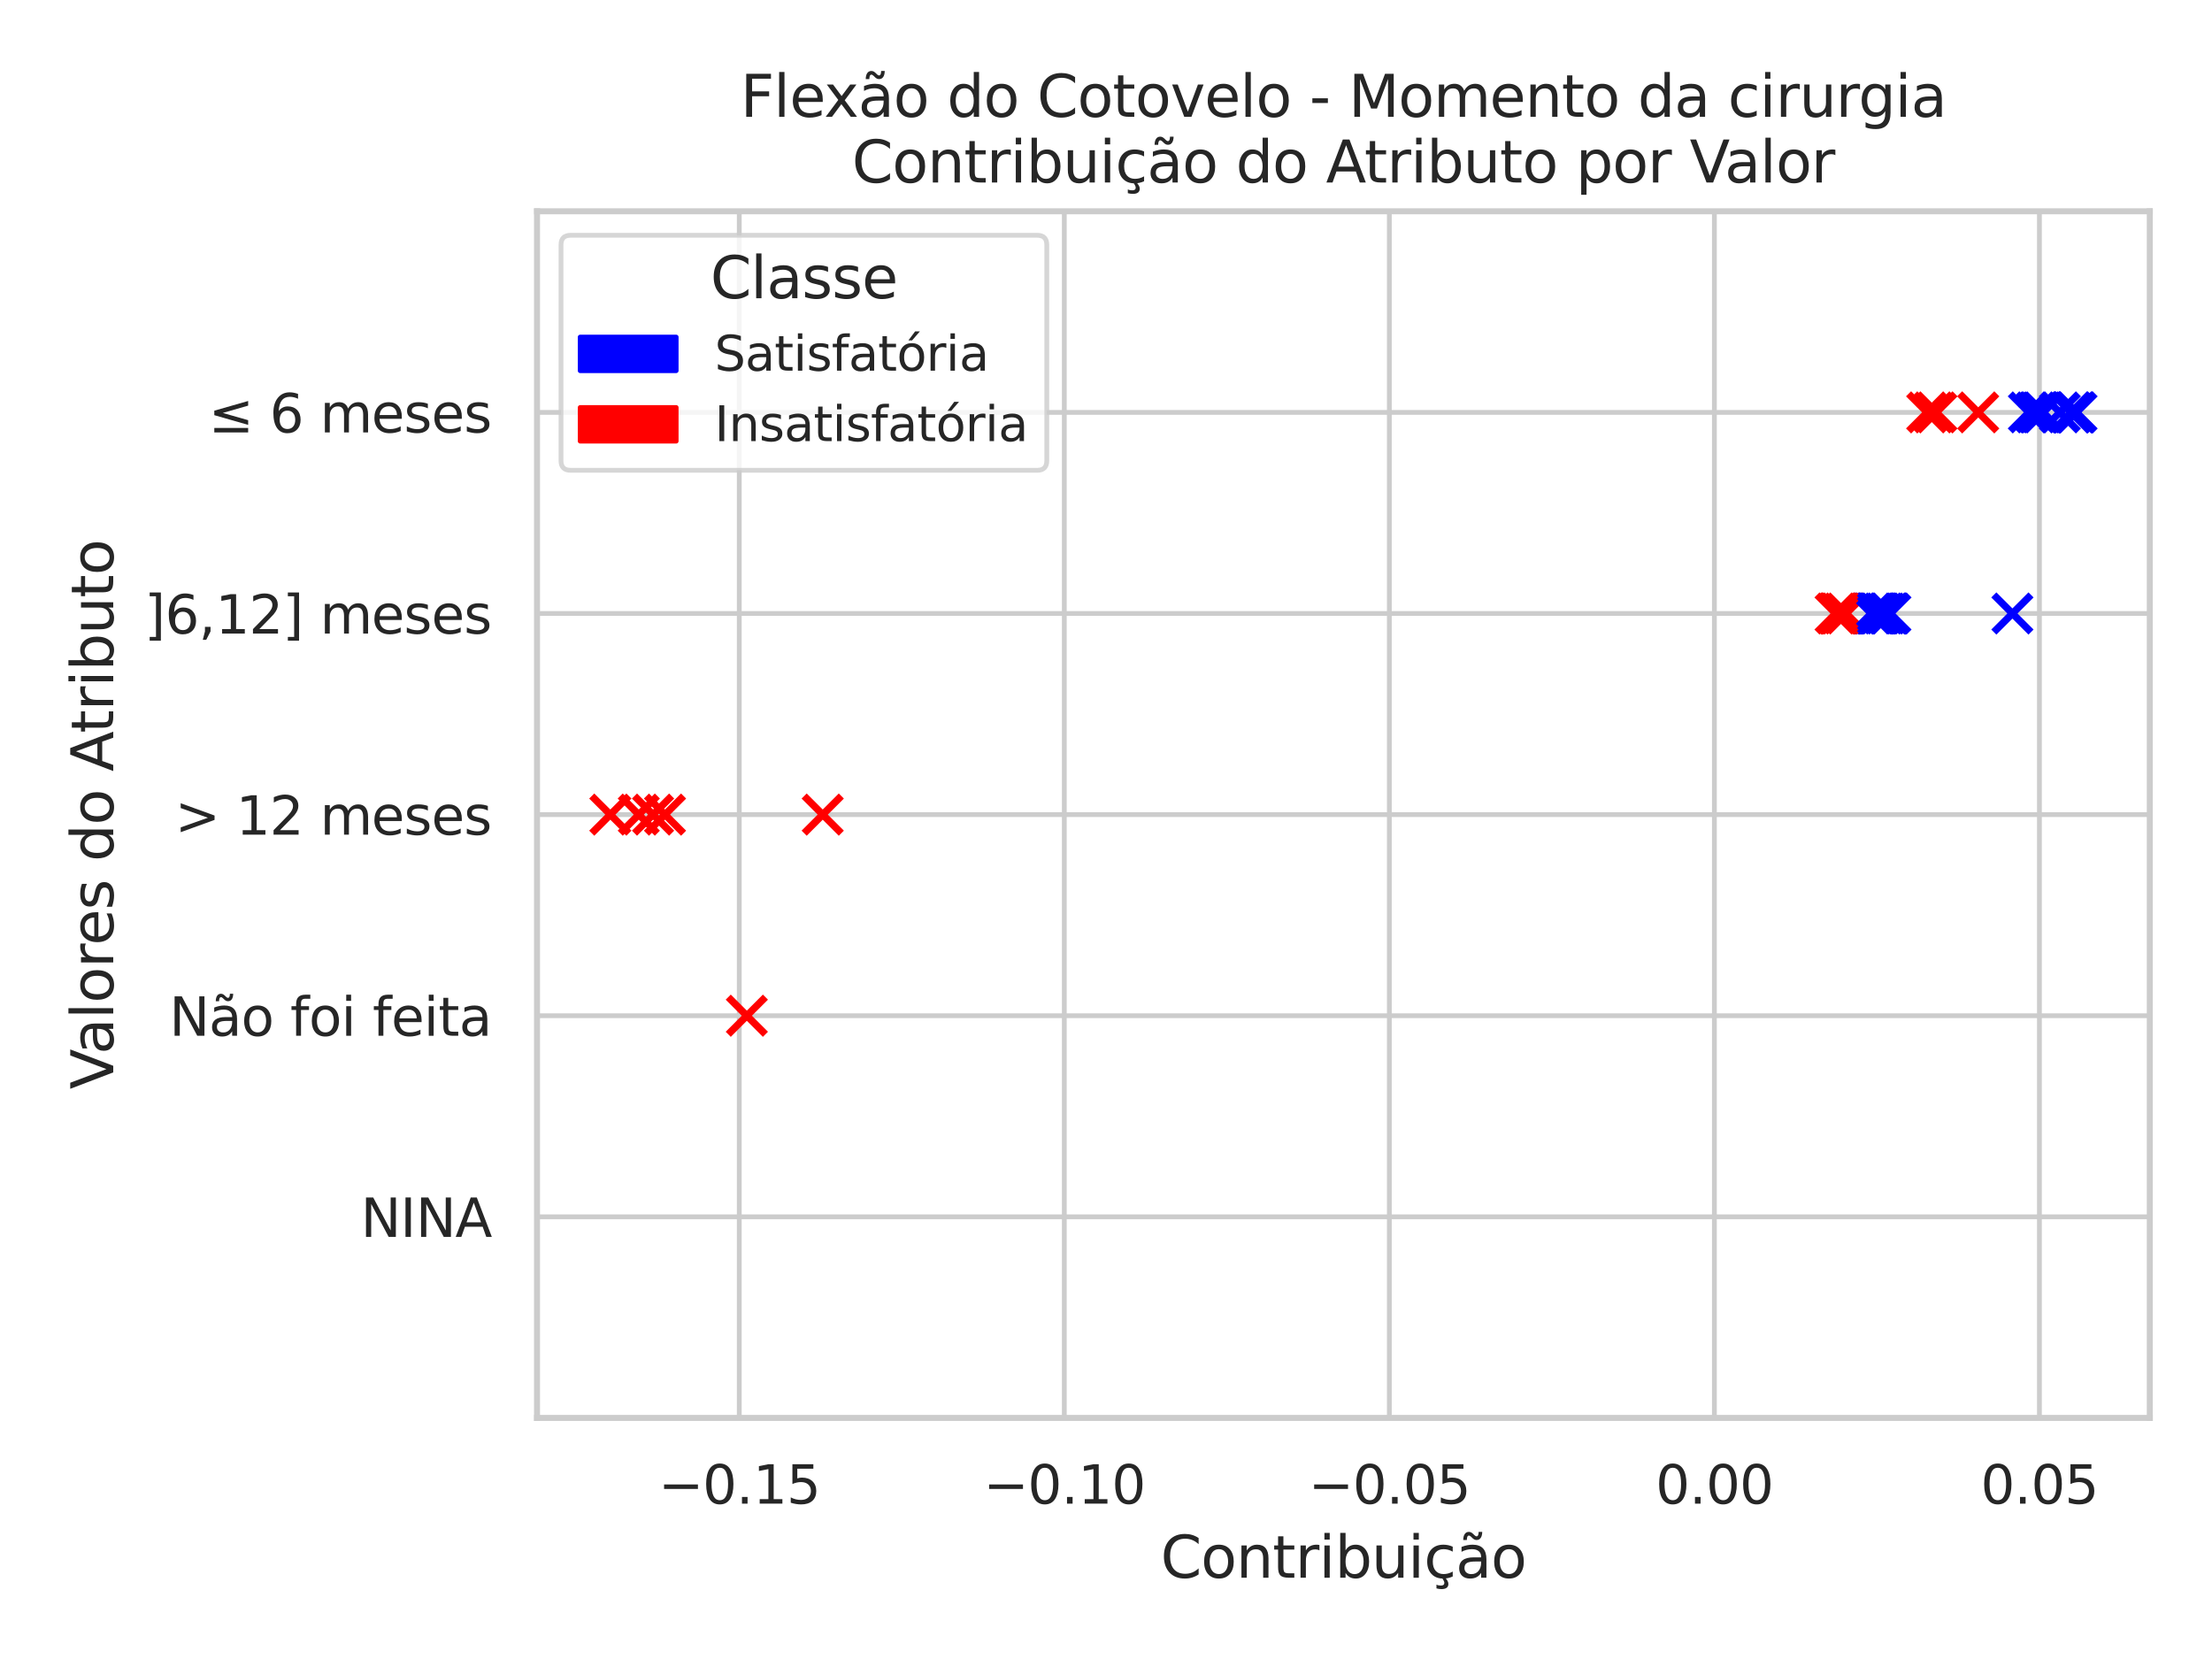 <?xml version="1.0" encoding="utf-8" standalone="no"?>
<!DOCTYPE svg PUBLIC "-//W3C//DTD SVG 1.1//EN"
  "http://www.w3.org/Graphics/SVG/1.1/DTD/svg11.dtd">
<svg xmlns:xlink="http://www.w3.org/1999/xlink" width="460.8pt" height="345.6pt" viewBox="0 0 460.8 345.6" xmlns="http://www.w3.org/2000/svg" version="1.1">
 <defs>
  <style type="text/css">*{stroke-linejoin: round; stroke-linecap: butt}</style>
 </defs>
 <g id="figure_1">
  <g id="patch_1">
   <path d="M 0 345.6 
L 460.8 345.6 
L 460.8 0 
L 0 0 
z
" style="fill: #ffffff"/>
  </g>
  <g id="axes_1">
   <g id="patch_2">
    <path d="M 111.87 295.38 
L 447.84 295.38 
L 447.84 44.016 
L 111.87 44.016 
z
" style="fill: #ffffff"/>
   </g>
   <g id="matplotlib.axis_1">
    <g id="xtick_1">
     <g id="line2d_1">
      <path d="M 154.003 295.38 
L 154.003 44.016 
" clip-path="url(#p6613ec9e78)" style="fill: none; stroke: #cccccc; stroke-linecap: round"/>
     </g>
     <g id="text_1">
      <!-- −0.15 -->
      <g style="fill: #262626" transform="translate(137.148 313.238)scale(0.11 -0.11)">
       <defs>
        <path id="DejaVuSans-2212" d="M 678 2272 
L 4684 2272 
L 4684 1741 
L 678 1741 
L 678 2272 
z
" transform="scale(0.016)"/>
        <path id="DejaVuSans-30" d="M 2034 4250 
Q 1547 4250 1301 3770 
Q 1056 3291 1056 2328 
Q 1056 1369 1301 889 
Q 1547 409 2034 409 
Q 2525 409 2770 889 
Q 3016 1369 3016 2328 
Q 3016 3291 2770 3770 
Q 2525 4250 2034 4250 
z
M 2034 4750 
Q 2819 4750 3233 4129 
Q 3647 3509 3647 2328 
Q 3647 1150 3233 529 
Q 2819 -91 2034 -91 
Q 1250 -91 836 529 
Q 422 1150 422 2328 
Q 422 3509 836 4129 
Q 1250 4750 2034 4750 
z
" transform="scale(0.016)"/>
        <path id="DejaVuSans-2e" d="M 684 794 
L 1344 794 
L 1344 0 
L 684 0 
L 684 794 
z
" transform="scale(0.016)"/>
        <path id="DejaVuSans-31" d="M 794 531 
L 1825 531 
L 1825 4091 
L 703 3866 
L 703 4441 
L 1819 4666 
L 2450 4666 
L 2450 531 
L 3481 531 
L 3481 0 
L 794 0 
L 794 531 
z
" transform="scale(0.016)"/>
        <path id="DejaVuSans-35" d="M 691 4666 
L 3169 4666 
L 3169 4134 
L 1269 4134 
L 1269 2991 
Q 1406 3038 1543 3061 
Q 1681 3084 1819 3084 
Q 2600 3084 3056 2656 
Q 3513 2228 3513 1497 
Q 3513 744 3044 326 
Q 2575 -91 1722 -91 
Q 1428 -91 1123 -41 
Q 819 9 494 109 
L 494 744 
Q 775 591 1075 516 
Q 1375 441 1709 441 
Q 2250 441 2565 725 
Q 2881 1009 2881 1497 
Q 2881 1984 2565 2268 
Q 2250 2553 1709 2553 
Q 1456 2553 1204 2497 
Q 953 2441 691 2322 
L 691 4666 
z
" transform="scale(0.016)"/>
       </defs>
       <use xlink:href="#DejaVuSans-2212"/>
       <use xlink:href="#DejaVuSans-30" x="83.789"/>
       <use xlink:href="#DejaVuSans-2e" x="147.412"/>
       <use xlink:href="#DejaVuSans-31" x="179.199"/>
       <use xlink:href="#DejaVuSans-35" x="242.822"/>
      </g>
     </g>
    </g>
    <g id="xtick_2">
     <g id="line2d_2">
      <path d="M 221.715 295.38 
L 221.715 44.016 
" clip-path="url(#p6613ec9e78)" style="fill: none; stroke: #cccccc; stroke-linecap: round"/>
     </g>
     <g id="text_2">
      <!-- −0.10 -->
      <g style="fill: #262626" transform="translate(204.86 313.238)scale(0.11 -0.11)">
       <use xlink:href="#DejaVuSans-2212"/>
       <use xlink:href="#DejaVuSans-30" x="83.789"/>
       <use xlink:href="#DejaVuSans-2e" x="147.412"/>
       <use xlink:href="#DejaVuSans-31" x="179.199"/>
       <use xlink:href="#DejaVuSans-30" x="242.822"/>
      </g>
     </g>
    </g>
    <g id="xtick_3">
     <g id="line2d_3">
      <path d="M 289.426 295.38 
L 289.426 44.016 
" clip-path="url(#p6613ec9e78)" style="fill: none; stroke: #cccccc; stroke-linecap: round"/>
     </g>
     <g id="text_3">
      <!-- −0.05 -->
      <g style="fill: #262626" transform="translate(272.571 313.238)scale(0.11 -0.11)">
       <use xlink:href="#DejaVuSans-2212"/>
       <use xlink:href="#DejaVuSans-30" x="83.789"/>
       <use xlink:href="#DejaVuSans-2e" x="147.412"/>
       <use xlink:href="#DejaVuSans-30" x="179.199"/>
       <use xlink:href="#DejaVuSans-35" x="242.822"/>
      </g>
     </g>
    </g>
    <g id="xtick_4">
     <g id="line2d_4">
      <path d="M 357.138 295.38 
L 357.138 44.016 
" clip-path="url(#p6613ec9e78)" style="fill: none; stroke: #cccccc; stroke-linecap: round"/>
     </g>
     <g id="text_4">
      <!-- 0.00 -->
      <g style="fill: #262626" transform="translate(344.892 313.238)scale(0.11 -0.11)">
       <use xlink:href="#DejaVuSans-30"/>
       <use xlink:href="#DejaVuSans-2e" x="63.623"/>
       <use xlink:href="#DejaVuSans-30" x="95.41"/>
       <use xlink:href="#DejaVuSans-30" x="159.033"/>
      </g>
     </g>
    </g>
    <g id="xtick_5">
     <g id="line2d_5">
      <path d="M 424.849 295.38 
L 424.849 44.016 
" clip-path="url(#p6613ec9e78)" style="fill: none; stroke: #cccccc; stroke-linecap: round"/>
     </g>
     <g id="text_5">
      <!-- 0.05 -->
      <g style="fill: #262626" transform="translate(412.603 313.238)scale(0.11 -0.11)">
       <use xlink:href="#DejaVuSans-30"/>
       <use xlink:href="#DejaVuSans-2e" x="63.623"/>
       <use xlink:href="#DejaVuSans-30" x="95.41"/>
       <use xlink:href="#DejaVuSans-35" x="159.033"/>
      </g>
     </g>
    </g>
    <g id="text_6">
     <!-- Contribuição -->
     <g style="fill: #262626" transform="translate(241.78 328.667)scale(0.12 -0.12)">
      <defs>
       <path id="DejaVuSans-43" d="M 4122 4306 
L 4122 3641 
Q 3803 3938 3442 4084 
Q 3081 4231 2675 4231 
Q 1875 4231 1450 3742 
Q 1025 3253 1025 2328 
Q 1025 1406 1450 917 
Q 1875 428 2675 428 
Q 3081 428 3442 575 
Q 3803 722 4122 1019 
L 4122 359 
Q 3791 134 3420 21 
Q 3050 -91 2638 -91 
Q 1578 -91 968 557 
Q 359 1206 359 2328 
Q 359 3453 968 4101 
Q 1578 4750 2638 4750 
Q 3056 4750 3426 4639 
Q 3797 4528 4122 4306 
z
" transform="scale(0.016)"/>
       <path id="DejaVuSans-6f" d="M 1959 3097 
Q 1497 3097 1228 2736 
Q 959 2375 959 1747 
Q 959 1119 1226 758 
Q 1494 397 1959 397 
Q 2419 397 2687 759 
Q 2956 1122 2956 1747 
Q 2956 2369 2687 2733 
Q 2419 3097 1959 3097 
z
M 1959 3584 
Q 2709 3584 3137 3096 
Q 3566 2609 3566 1747 
Q 3566 888 3137 398 
Q 2709 -91 1959 -91 
Q 1206 -91 779 398 
Q 353 888 353 1747 
Q 353 2609 779 3096 
Q 1206 3584 1959 3584 
z
" transform="scale(0.016)"/>
       <path id="DejaVuSans-6e" d="M 3513 2113 
L 3513 0 
L 2938 0 
L 2938 2094 
Q 2938 2591 2744 2837 
Q 2550 3084 2163 3084 
Q 1697 3084 1428 2787 
Q 1159 2491 1159 1978 
L 1159 0 
L 581 0 
L 581 3500 
L 1159 3500 
L 1159 2956 
Q 1366 3272 1645 3428 
Q 1925 3584 2291 3584 
Q 2894 3584 3203 3211 
Q 3513 2838 3513 2113 
z
" transform="scale(0.016)"/>
       <path id="DejaVuSans-74" d="M 1172 4494 
L 1172 3500 
L 2356 3500 
L 2356 3053 
L 1172 3053 
L 1172 1153 
Q 1172 725 1289 603 
Q 1406 481 1766 481 
L 2356 481 
L 2356 0 
L 1766 0 
Q 1100 0 847 248 
Q 594 497 594 1153 
L 594 3053 
L 172 3053 
L 172 3500 
L 594 3500 
L 594 4494 
L 1172 4494 
z
" transform="scale(0.016)"/>
       <path id="DejaVuSans-72" d="M 2631 2963 
Q 2534 3019 2420 3045 
Q 2306 3072 2169 3072 
Q 1681 3072 1420 2755 
Q 1159 2438 1159 1844 
L 1159 0 
L 581 0 
L 581 3500 
L 1159 3500 
L 1159 2956 
Q 1341 3275 1631 3429 
Q 1922 3584 2338 3584 
Q 2397 3584 2469 3576 
Q 2541 3569 2628 3553 
L 2631 2963 
z
" transform="scale(0.016)"/>
       <path id="DejaVuSans-69" d="M 603 3500 
L 1178 3500 
L 1178 0 
L 603 0 
L 603 3500 
z
M 603 4863 
L 1178 4863 
L 1178 4134 
L 603 4134 
L 603 4863 
z
" transform="scale(0.016)"/>
       <path id="DejaVuSans-62" d="M 3116 1747 
Q 3116 2381 2855 2742 
Q 2594 3103 2138 3103 
Q 1681 3103 1420 2742 
Q 1159 2381 1159 1747 
Q 1159 1113 1420 752 
Q 1681 391 2138 391 
Q 2594 391 2855 752 
Q 3116 1113 3116 1747 
z
M 1159 2969 
Q 1341 3281 1617 3432 
Q 1894 3584 2278 3584 
Q 2916 3584 3314 3078 
Q 3713 2572 3713 1747 
Q 3713 922 3314 415 
Q 2916 -91 2278 -91 
Q 1894 -91 1617 61 
Q 1341 213 1159 525 
L 1159 0 
L 581 0 
L 581 4863 
L 1159 4863 
L 1159 2969 
z
" transform="scale(0.016)"/>
       <path id="DejaVuSans-75" d="M 544 1381 
L 544 3500 
L 1119 3500 
L 1119 1403 
Q 1119 906 1312 657 
Q 1506 409 1894 409 
Q 2359 409 2629 706 
Q 2900 1003 2900 1516 
L 2900 3500 
L 3475 3500 
L 3475 0 
L 2900 0 
L 2900 538 
Q 2691 219 2414 64 
Q 2138 -91 1772 -91 
Q 1169 -91 856 284 
Q 544 659 544 1381 
z
M 1991 3584 
L 1991 3584 
z
" transform="scale(0.016)"/>
       <path id="DejaVuSans-e7" d="M 3122 3366 
L 3122 2828 
Q 2878 2963 2633 3030 
Q 2388 3097 2138 3097 
Q 1578 3097 1268 2742 
Q 959 2388 959 1747 
Q 959 1106 1268 751 
Q 1578 397 2138 397 
Q 2388 397 2633 464 
Q 2878 531 3122 666 
L 3122 134 
Q 2881 22 2623 -34 
Q 2366 -91 2075 -91 
Q 1284 -91 818 406 
Q 353 903 353 1747 
Q 353 2603 823 3093 
Q 1294 3584 2113 3584 
Q 2378 3584 2631 3529 
Q 2884 3475 3122 3366 
z
M 2311 0 
Q 2482 -194 2566 -358 
Q 2651 -522 2651 -672 
Q 2651 -950 2463 -1092 
Q 2276 -1234 1907 -1234 
Q 1764 -1234 1628 -1215 
Q 1492 -1197 1357 -1159 
L 1357 -750 
Q 1464 -803 1579 -826 
Q 1695 -850 1842 -850 
Q 2026 -850 2120 -775 
Q 2214 -700 2214 -556 
Q 2214 -463 2146 -327 
Q 2079 -191 1939 0 
L 2311 0 
z
" transform="scale(0.016)"/>
       <path id="DejaVuSans-e3" d="M 2194 1759 
Q 1497 1759 1228 1600 
Q 959 1441 959 1056 
Q 959 750 1161 570 
Q 1363 391 1709 391 
Q 2188 391 2477 730 
Q 2766 1069 2766 1631 
L 2766 1759 
L 2194 1759 
z
M 3341 1997 
L 3341 0 
L 2766 0 
L 2766 531 
Q 2569 213 2275 61 
Q 1981 -91 1556 -91 
Q 1019 -91 701 211 
Q 384 513 384 1019 
Q 384 1609 779 1909 
Q 1175 2209 1959 2209 
L 2766 2209 
L 2766 2266 
Q 2766 2663 2505 2880 
Q 2244 3097 1772 3097 
Q 1472 3097 1187 3025 
Q 903 2953 641 2809 
L 641 3341 
Q 956 3463 1253 3523 
Q 1550 3584 1831 3584 
Q 2591 3584 2966 3190 
Q 3341 2797 3341 1997 
z
M 1844 4281 
L 1665 4453 
Q 1597 4516 1545 4545 
Q 1494 4575 1453 4575 
Q 1334 4575 1278 4461 
Q 1222 4347 1215 4091 
L 825 4091 
Q 831 4513 990 4742 
Q 1150 4972 1434 4972 
Q 1553 4972 1653 4928 
Q 1753 4884 1869 4781 
L 2047 4609 
Q 2115 4547 2167 4517 
Q 2219 4488 2259 4488 
Q 2378 4488 2434 4602 
Q 2490 4716 2497 4972 
L 2887 4972 
Q 2881 4550 2721 4320 
Q 2562 4091 2278 4091 
Q 2159 4091 2059 4134 
Q 1959 4178 1844 4281 
z
" transform="scale(0.016)"/>
      </defs>
      <use xlink:href="#DejaVuSans-43"/>
      <use xlink:href="#DejaVuSans-6f" x="69.824"/>
      <use xlink:href="#DejaVuSans-6e" x="131.006"/>
      <use xlink:href="#DejaVuSans-74" x="194.385"/>
      <use xlink:href="#DejaVuSans-72" x="233.594"/>
      <use xlink:href="#DejaVuSans-69" x="274.707"/>
      <use xlink:href="#DejaVuSans-62" x="302.49"/>
      <use xlink:href="#DejaVuSans-75" x="365.967"/>
      <use xlink:href="#DejaVuSans-69" x="429.346"/>
      <use xlink:href="#DejaVuSans-e7" x="457.129"/>
      <use xlink:href="#DejaVuSans-e3" x="512.109"/>
      <use xlink:href="#DejaVuSans-6f" x="573.389"/>
     </g>
    </g>
   </g>
   <g id="matplotlib.axis_2">
    <g id="ytick_1">
     <g id="line2d_6">
      <path d="M 111.87 295.38 
L 447.84 295.38 
" clip-path="url(#p6613ec9e78)" style="fill: none; stroke: #cccccc; stroke-linecap: round"/>
     </g>
    </g>
    <g id="ytick_2">
     <g id="line2d_7">
      <path d="M 111.87 253.486 
L 447.84 253.486 
" clip-path="url(#p6613ec9e78)" style="fill: none; stroke: #cccccc; stroke-linecap: round"/>
     </g>
     <g id="text_7">
      <!-- NINA -->
      <g style="fill: #262626" transform="translate(75.142 257.665)scale(0.11 -0.11)">
       <defs>
        <path id="DejaVuSans-4e" d="M 628 4666 
L 1478 4666 
L 3547 763 
L 3547 4666 
L 4159 4666 
L 4159 0 
L 3309 0 
L 1241 3903 
L 1241 0 
L 628 0 
L 628 4666 
z
" transform="scale(0.016)"/>
        <path id="DejaVuSans-49" d="M 628 4666 
L 1259 4666 
L 1259 0 
L 628 0 
L 628 4666 
z
" transform="scale(0.016)"/>
        <path id="DejaVuSans-41" d="M 2188 4044 
L 1331 1722 
L 3047 1722 
L 2188 4044 
z
M 1831 4666 
L 2547 4666 
L 4325 0 
L 3669 0 
L 3244 1197 
L 1141 1197 
L 716 0 
L 50 0 
L 1831 4666 
z
" transform="scale(0.016)"/>
       </defs>
       <use xlink:href="#DejaVuSans-4e"/>
       <use xlink:href="#DejaVuSans-49" x="74.805"/>
       <use xlink:href="#DejaVuSans-4e" x="104.297"/>
       <use xlink:href="#DejaVuSans-41" x="179.102"/>
      </g>
     </g>
    </g>
    <g id="ytick_3">
     <g id="line2d_8">
      <path d="M 111.87 211.592 
L 447.84 211.592 
" clip-path="url(#p6613ec9e78)" style="fill: none; stroke: #cccccc; stroke-linecap: round"/>
     </g>
     <g id="text_8">
      <!-- Não foi feita -->
      <g style="fill: #262626" transform="translate(35.268 215.771)scale(0.11 -0.11)">
       <defs>
        <path id="DejaVuSans-20" transform="scale(0.016)"/>
        <path id="DejaVuSans-66" d="M 2375 4863 
L 2375 4384 
L 1825 4384 
Q 1516 4384 1395 4259 
Q 1275 4134 1275 3809 
L 1275 3500 
L 2222 3500 
L 2222 3053 
L 1275 3053 
L 1275 0 
L 697 0 
L 697 3053 
L 147 3053 
L 147 3500 
L 697 3500 
L 697 3744 
Q 697 4328 969 4595 
Q 1241 4863 1831 4863 
L 2375 4863 
z
" transform="scale(0.016)"/>
        <path id="DejaVuSans-65" d="M 3597 1894 
L 3597 1613 
L 953 1613 
Q 991 1019 1311 708 
Q 1631 397 2203 397 
Q 2534 397 2845 478 
Q 3156 559 3463 722 
L 3463 178 
Q 3153 47 2828 -22 
Q 2503 -91 2169 -91 
Q 1331 -91 842 396 
Q 353 884 353 1716 
Q 353 2575 817 3079 
Q 1281 3584 2069 3584 
Q 2775 3584 3186 3129 
Q 3597 2675 3597 1894 
z
M 3022 2063 
Q 3016 2534 2758 2815 
Q 2500 3097 2075 3097 
Q 1594 3097 1305 2825 
Q 1016 2553 972 2059 
L 3022 2063 
z
" transform="scale(0.016)"/>
        <path id="DejaVuSans-61" d="M 2194 1759 
Q 1497 1759 1228 1600 
Q 959 1441 959 1056 
Q 959 750 1161 570 
Q 1363 391 1709 391 
Q 2188 391 2477 730 
Q 2766 1069 2766 1631 
L 2766 1759 
L 2194 1759 
z
M 3341 1997 
L 3341 0 
L 2766 0 
L 2766 531 
Q 2569 213 2275 61 
Q 1981 -91 1556 -91 
Q 1019 -91 701 211 
Q 384 513 384 1019 
Q 384 1609 779 1909 
Q 1175 2209 1959 2209 
L 2766 2209 
L 2766 2266 
Q 2766 2663 2505 2880 
Q 2244 3097 1772 3097 
Q 1472 3097 1187 3025 
Q 903 2953 641 2809 
L 641 3341 
Q 956 3463 1253 3523 
Q 1550 3584 1831 3584 
Q 2591 3584 2966 3190 
Q 3341 2797 3341 1997 
z
" transform="scale(0.016)"/>
       </defs>
       <use xlink:href="#DejaVuSans-4e"/>
       <use xlink:href="#DejaVuSans-e3" x="74.805"/>
       <use xlink:href="#DejaVuSans-6f" x="136.084"/>
       <use xlink:href="#DejaVuSans-20" x="197.266"/>
       <use xlink:href="#DejaVuSans-66" x="229.053"/>
       <use xlink:href="#DejaVuSans-6f" x="264.258"/>
       <use xlink:href="#DejaVuSans-69" x="325.439"/>
       <use xlink:href="#DejaVuSans-20" x="353.223"/>
       <use xlink:href="#DejaVuSans-66" x="385.01"/>
       <use xlink:href="#DejaVuSans-65" x="420.215"/>
       <use xlink:href="#DejaVuSans-69" x="481.738"/>
       <use xlink:href="#DejaVuSans-74" x="509.521"/>
       <use xlink:href="#DejaVuSans-61" x="548.73"/>
      </g>
     </g>
    </g>
    <g id="ytick_4">
     <g id="line2d_9">
      <path d="M 111.87 169.698 
L 447.84 169.698 
" clip-path="url(#p6613ec9e78)" style="fill: none; stroke: #cccccc; stroke-linecap: round"/>
     </g>
     <g id="text_9">
      <!-- &gt; 12 meses -->
      <g style="fill: #262626" transform="translate(36.451 173.877)scale(0.11 -0.11)">
       <defs>
        <path id="DejaVuSans-3e" d="M 678 3150 
L 678 3719 
L 4684 2266 
L 4684 1747 
L 678 294 
L 678 863 
L 3897 2003 
L 678 3150 
z
" transform="scale(0.016)"/>
        <path id="DejaVuSans-32" d="M 1228 531 
L 3431 531 
L 3431 0 
L 469 0 
L 469 531 
Q 828 903 1448 1529 
Q 2069 2156 2228 2338 
Q 2531 2678 2651 2914 
Q 2772 3150 2772 3378 
Q 2772 3750 2511 3984 
Q 2250 4219 1831 4219 
Q 1534 4219 1204 4116 
Q 875 4013 500 3803 
L 500 4441 
Q 881 4594 1212 4672 
Q 1544 4750 1819 4750 
Q 2544 4750 2975 4387 
Q 3406 4025 3406 3419 
Q 3406 3131 3298 2873 
Q 3191 2616 2906 2266 
Q 2828 2175 2409 1742 
Q 1991 1309 1228 531 
z
" transform="scale(0.016)"/>
        <path id="DejaVuSans-6d" d="M 3328 2828 
Q 3544 3216 3844 3400 
Q 4144 3584 4550 3584 
Q 5097 3584 5394 3201 
Q 5691 2819 5691 2113 
L 5691 0 
L 5113 0 
L 5113 2094 
Q 5113 2597 4934 2840 
Q 4756 3084 4391 3084 
Q 3944 3084 3684 2787 
Q 3425 2491 3425 1978 
L 3425 0 
L 2847 0 
L 2847 2094 
Q 2847 2600 2669 2842 
Q 2491 3084 2119 3084 
Q 1678 3084 1418 2786 
Q 1159 2488 1159 1978 
L 1159 0 
L 581 0 
L 581 3500 
L 1159 3500 
L 1159 2956 
Q 1356 3278 1631 3431 
Q 1906 3584 2284 3584 
Q 2666 3584 2933 3390 
Q 3200 3197 3328 2828 
z
" transform="scale(0.016)"/>
        <path id="DejaVuSans-73" d="M 2834 3397 
L 2834 2853 
Q 2591 2978 2328 3040 
Q 2066 3103 1784 3103 
Q 1356 3103 1142 2972 
Q 928 2841 928 2578 
Q 928 2378 1081 2264 
Q 1234 2150 1697 2047 
L 1894 2003 
Q 2506 1872 2764 1633 
Q 3022 1394 3022 966 
Q 3022 478 2636 193 
Q 2250 -91 1575 -91 
Q 1294 -91 989 -36 
Q 684 19 347 128 
L 347 722 
Q 666 556 975 473 
Q 1284 391 1588 391 
Q 1994 391 2212 530 
Q 2431 669 2431 922 
Q 2431 1156 2273 1281 
Q 2116 1406 1581 1522 
L 1381 1569 
Q 847 1681 609 1914 
Q 372 2147 372 2553 
Q 372 3047 722 3315 
Q 1072 3584 1716 3584 
Q 2034 3584 2315 3537 
Q 2597 3491 2834 3397 
z
" transform="scale(0.016)"/>
       </defs>
       <use xlink:href="#DejaVuSans-3e"/>
       <use xlink:href="#DejaVuSans-20" x="83.789"/>
       <use xlink:href="#DejaVuSans-31" x="115.576"/>
       <use xlink:href="#DejaVuSans-32" x="179.199"/>
       <use xlink:href="#DejaVuSans-20" x="242.822"/>
       <use xlink:href="#DejaVuSans-6d" x="274.609"/>
       <use xlink:href="#DejaVuSans-65" x="372.021"/>
       <use xlink:href="#DejaVuSans-73" x="433.545"/>
       <use xlink:href="#DejaVuSans-65" x="485.645"/>
       <use xlink:href="#DejaVuSans-73" x="547.168"/>
      </g>
     </g>
    </g>
    <g id="ytick_5">
     <g id="line2d_10">
      <path d="M 111.87 127.804 
L 447.84 127.804 
" clip-path="url(#p6613ec9e78)" style="fill: none; stroke: #cccccc; stroke-linecap: round"/>
     </g>
     <g id="text_10">
      <!-- ]6,12] meses -->
      <g style="fill: #262626" transform="translate(30.086 131.983)scale(0.11 -0.11)">
       <defs>
        <path id="DejaVuSans-5d" d="M 1947 4863 
L 1947 -844 
L 622 -844 
L 622 -397 
L 1369 -397 
L 1369 4416 
L 622 4416 
L 622 4863 
L 1947 4863 
z
" transform="scale(0.016)"/>
        <path id="DejaVuSans-36" d="M 2113 2584 
Q 1688 2584 1439 2293 
Q 1191 2003 1191 1497 
Q 1191 994 1439 701 
Q 1688 409 2113 409 
Q 2538 409 2786 701 
Q 3034 994 3034 1497 
Q 3034 2003 2786 2293 
Q 2538 2584 2113 2584 
z
M 3366 4563 
L 3366 3988 
Q 3128 4100 2886 4159 
Q 2644 4219 2406 4219 
Q 1781 4219 1451 3797 
Q 1122 3375 1075 2522 
Q 1259 2794 1537 2939 
Q 1816 3084 2150 3084 
Q 2853 3084 3261 2657 
Q 3669 2231 3669 1497 
Q 3669 778 3244 343 
Q 2819 -91 2113 -91 
Q 1303 -91 875 529 
Q 447 1150 447 2328 
Q 447 3434 972 4092 
Q 1497 4750 2381 4750 
Q 2619 4750 2861 4703 
Q 3103 4656 3366 4563 
z
" transform="scale(0.016)"/>
        <path id="DejaVuSans-2c" d="M 750 794 
L 1409 794 
L 1409 256 
L 897 -744 
L 494 -744 
L 750 256 
L 750 794 
z
" transform="scale(0.016)"/>
       </defs>
       <use xlink:href="#DejaVuSans-5d"/>
       <use xlink:href="#DejaVuSans-36" x="39.014"/>
       <use xlink:href="#DejaVuSans-2c" x="102.637"/>
       <use xlink:href="#DejaVuSans-31" x="134.424"/>
       <use xlink:href="#DejaVuSans-32" x="198.047"/>
       <use xlink:href="#DejaVuSans-5d" x="261.67"/>
       <use xlink:href="#DejaVuSans-20" x="300.684"/>
       <use xlink:href="#DejaVuSans-6d" x="332.471"/>
       <use xlink:href="#DejaVuSans-65" x="429.883"/>
       <use xlink:href="#DejaVuSans-73" x="491.406"/>
       <use xlink:href="#DejaVuSans-65" x="543.506"/>
       <use xlink:href="#DejaVuSans-73" x="605.029"/>
      </g>
     </g>
    </g>
    <g id="ytick_6">
     <g id="line2d_11">
      <path d="M 111.87 85.91 
L 447.84 85.91 
" clip-path="url(#p6613ec9e78)" style="fill: none; stroke: #cccccc; stroke-linecap: round"/>
     </g>
     <g id="text_11">
      <!-- ≤ 6 meses -->
      <g style="fill: #262626" transform="translate(43.45 90.089)scale(0.11 -0.11)">
       <defs>
        <path id="DejaVuSans-2264" d="M 4684 3175 
L 1684 2309 
L 4684 1453 
L 4684 897 
L 678 2047 
L 678 2578 
L 4684 3725 
L 4684 3175 
z
M 678 531 
L 4684 531 
L 4684 0 
L 678 0 
L 678 531 
z
" transform="scale(0.016)"/>
       </defs>
       <use xlink:href="#DejaVuSans-2264"/>
       <use xlink:href="#DejaVuSans-20" x="83.789"/>
       <use xlink:href="#DejaVuSans-36" x="115.576"/>
       <use xlink:href="#DejaVuSans-20" x="179.199"/>
       <use xlink:href="#DejaVuSans-6d" x="210.986"/>
       <use xlink:href="#DejaVuSans-65" x="308.398"/>
       <use xlink:href="#DejaVuSans-73" x="369.922"/>
       <use xlink:href="#DejaVuSans-65" x="422.021"/>
       <use xlink:href="#DejaVuSans-73" x="483.545"/>
      </g>
     </g>
    </g>
    <g id="ytick_7">
     <g id="line2d_12">
      <path d="M 111.87 44.016 
L 447.84 44.016 
" clip-path="url(#p6613ec9e78)" style="fill: none; stroke: #cccccc; stroke-linecap: round"/>
     </g>
    </g>
    <g id="text_12">
     <!-- Valores do Atributo -->
     <g style="fill: #262626" transform="translate(23.591 226.916)rotate(-90)scale(0.12 -0.12)">
      <defs>
       <path id="DejaVuSans-56" d="M 1831 0 
L 50 4666 
L 709 4666 
L 2188 738 
L 3669 4666 
L 4325 4666 
L 2547 0 
L 1831 0 
z
" transform="scale(0.016)"/>
       <path id="DejaVuSans-6c" d="M 603 4863 
L 1178 4863 
L 1178 0 
L 603 0 
L 603 4863 
z
" transform="scale(0.016)"/>
       <path id="DejaVuSans-64" d="M 2906 2969 
L 2906 4863 
L 3481 4863 
L 3481 0 
L 2906 0 
L 2906 525 
Q 2725 213 2448 61 
Q 2172 -91 1784 -91 
Q 1150 -91 751 415 
Q 353 922 353 1747 
Q 353 2572 751 3078 
Q 1150 3584 1784 3584 
Q 2172 3584 2448 3432 
Q 2725 3281 2906 2969 
z
M 947 1747 
Q 947 1113 1208 752 
Q 1469 391 1925 391 
Q 2381 391 2643 752 
Q 2906 1113 2906 1747 
Q 2906 2381 2643 2742 
Q 2381 3103 1925 3103 
Q 1469 3103 1208 2742 
Q 947 2381 947 1747 
z
" transform="scale(0.016)"/>
      </defs>
      <use xlink:href="#DejaVuSans-56"/>
      <use xlink:href="#DejaVuSans-61" x="60.658"/>
      <use xlink:href="#DejaVuSans-6c" x="121.938"/>
      <use xlink:href="#DejaVuSans-6f" x="149.721"/>
      <use xlink:href="#DejaVuSans-72" x="210.902"/>
      <use xlink:href="#DejaVuSans-65" x="249.766"/>
      <use xlink:href="#DejaVuSans-73" x="311.289"/>
      <use xlink:href="#DejaVuSans-20" x="363.389"/>
      <use xlink:href="#DejaVuSans-64" x="395.176"/>
      <use xlink:href="#DejaVuSans-6f" x="458.652"/>
      <use xlink:href="#DejaVuSans-20" x="519.834"/>
      <use xlink:href="#DejaVuSans-41" x="551.621"/>
      <use xlink:href="#DejaVuSans-74" x="618.279"/>
      <use xlink:href="#DejaVuSans-72" x="657.488"/>
      <use xlink:href="#DejaVuSans-69" x="698.602"/>
      <use xlink:href="#DejaVuSans-62" x="726.385"/>
      <use xlink:href="#DejaVuSans-75" x="789.861"/>
      <use xlink:href="#DejaVuSans-74" x="853.24"/>
      <use xlink:href="#DejaVuSans-6f" x="892.449"/>
     </g>
    </g>
   </g>
   <g id="PathCollection_1">
    <path d="M 389.67 131.677 
L 397.416 123.931 
M 389.67 123.931 
L 397.416 131.677 
" clip-path="url(#p6613ec9e78)" style="fill: #0000ff; stroke: #0000ff; stroke-width: 1.5"/>
    <path d="M 167.518 173.571 
L 175.264 165.825 
M 167.518 165.825 
L 175.264 173.571 
" clip-path="url(#p6613ec9e78)" style="fill: #ff0000; stroke: #ff0000; stroke-width: 1.5"/>
    <path d="M 380.749 131.677 
L 388.495 123.931 
M 380.749 123.931 
L 388.495 131.677 
" clip-path="url(#p6613ec9e78)" style="fill: #ff0000; stroke: #ff0000; stroke-width: 1.5"/>
    <path d="M 415.35 131.677 
L 423.096 123.931 
M 415.35 123.931 
L 423.096 131.677 
" clip-path="url(#p6613ec9e78)" style="fill: #0000ff; stroke: #0000ff; stroke-width: 1.5"/>
    <path d="M 398.876 89.783 
L 406.622 82.037 
M 398.876 82.037 
L 406.622 89.783 
" clip-path="url(#p6613ec9e78)" style="fill: #ff0000; stroke: #ff0000; stroke-width: 1.5"/>
    <path d="M 387.194 131.677 
L 394.94 123.931 
M 387.194 123.931 
L 394.94 131.677 
" clip-path="url(#p6613ec9e78)" style="fill: #0000ff; stroke: #0000ff; stroke-width: 1.5"/>
    <path d="M 420.669 89.783 
L 428.415 82.037 
M 420.669 82.037 
L 428.415 89.783 
" clip-path="url(#p6613ec9e78)" style="fill: #0000ff; stroke: #0000ff; stroke-width: 1.5"/>
    <path d="M 387.783 131.677 
L 395.529 123.931 
M 387.783 123.931 
L 395.529 131.677 
" clip-path="url(#p6613ec9e78)" style="fill: #0000ff; stroke: #0000ff; stroke-width: 1.5"/>
    <path d="M 379.07 131.677 
L 386.816 123.931 
M 379.07 123.931 
L 386.816 131.677 
" clip-path="url(#p6613ec9e78)" style="fill: #ff0000; stroke: #ff0000; stroke-width: 1.5"/>
    <path d="M 420.132 89.783 
L 427.878 82.037 
M 420.132 82.037 
L 427.878 89.783 
" clip-path="url(#p6613ec9e78)" style="fill: #0000ff; stroke: #0000ff; stroke-width: 1.5"/>
    <path d="M 386.84 131.677 
L 394.586 123.931 
M 386.84 123.931 
L 394.586 131.677 
" clip-path="url(#p6613ec9e78)" style="fill: #0000ff; stroke: #0000ff; stroke-width: 1.5"/>
    <path d="M 408.23 89.783 
L 415.976 82.037 
M 408.23 82.037 
L 415.976 89.783 
" clip-path="url(#p6613ec9e78)" style="fill: #ff0000; stroke: #ff0000; stroke-width: 1.5"/>
    <path d="M 389.941 131.677 
L 397.687 123.931 
M 389.941 123.931 
L 397.687 131.677 
" clip-path="url(#p6613ec9e78)" style="fill: #0000ff; stroke: #0000ff; stroke-width: 1.5"/>
    <path d="M 123.268 173.571 
L 131.014 165.825 
M 123.268 165.825 
L 131.014 173.571 
" clip-path="url(#p6613ec9e78)" style="fill: #ff0000; stroke: #ff0000; stroke-width: 1.5"/>
    <path d="M 399.52 89.783 
L 407.266 82.037 
M 399.52 82.037 
L 407.266 89.783 
" clip-path="url(#p6613ec9e78)" style="fill: #ff0000; stroke: #ff0000; stroke-width: 1.5"/>
    <path d="M 386.646 131.677 
L 394.392 123.931 
M 386.646 123.931 
L 394.392 131.677 
" clip-path="url(#p6613ec9e78)" style="fill: #0000ff; stroke: #0000ff; stroke-width: 1.5"/>
    <path d="M 386.256 131.677 
L 394.002 123.931 
M 386.256 123.931 
L 394.002 131.677 
" clip-path="url(#p6613ec9e78)" style="fill: #0000ff; stroke: #0000ff; stroke-width: 1.5"/>
    <path d="M 420.914 89.783 
L 428.66 82.037 
M 420.914 82.037 
L 428.66 89.783 
" clip-path="url(#p6613ec9e78)" style="fill: #0000ff; stroke: #0000ff; stroke-width: 1.5"/>
    <path d="M 427.54 89.783 
L 435.286 82.037 
M 427.54 82.037 
L 435.286 89.783 
" clip-path="url(#p6613ec9e78)" style="fill: #0000ff; stroke: #0000ff; stroke-width: 1.5"/>
    <path d="M 379.307 131.677 
L 387.053 123.931 
M 379.307 123.931 
L 387.053 131.677 
" clip-path="url(#p6613ec9e78)" style="fill: #ff0000; stroke: #ff0000; stroke-width: 1.5"/>
    <path d="M 421.397 89.783 
L 429.143 82.037 
M 421.397 82.037 
L 429.143 89.783 
" clip-path="url(#p6613ec9e78)" style="fill: #0000ff; stroke: #0000ff; stroke-width: 1.5"/>
    <path d="M 388.904 131.677 
L 396.65 123.931 
M 388.904 123.931 
L 396.65 131.677 
" clip-path="url(#p6613ec9e78)" style="fill: #0000ff; stroke: #0000ff; stroke-width: 1.5"/>
    <path d="M 129.199 173.571 
L 136.945 165.825 
M 129.199 165.825 
L 136.945 173.571 
" clip-path="url(#p6613ec9e78)" style="fill: #ff0000; stroke: #ff0000; stroke-width: 1.5"/>
    <path d="M 380.173 131.677 
L 387.919 123.931 
M 380.173 123.931 
L 387.919 131.677 
" clip-path="url(#p6613ec9e78)" style="fill: #ff0000; stroke: #ff0000; stroke-width: 1.5"/>
    <path d="M 388.462 131.677 
L 396.208 123.931 
M 388.462 123.931 
L 396.208 131.677 
" clip-path="url(#p6613ec9e78)" style="fill: #0000ff; stroke: #0000ff; stroke-width: 1.5"/>
    <path d="M 387.406 131.677 
L 395.152 123.931 
M 387.406 123.931 
L 395.152 131.677 
" clip-path="url(#p6613ec9e78)" style="fill: #0000ff; stroke: #0000ff; stroke-width: 1.5"/>
    <path d="M 132.173 173.571 
L 139.919 165.825 
M 132.173 165.825 
L 139.919 173.571 
" clip-path="url(#p6613ec9e78)" style="fill: #ff0000; stroke: #ff0000; stroke-width: 1.5"/>
    <path d="M 428.647 89.783 
L 436.393 82.037 
M 428.647 82.037 
L 436.393 89.783 
" clip-path="url(#p6613ec9e78)" style="fill: #0000ff; stroke: #0000ff; stroke-width: 1.5"/>
    <path d="M 397.586 89.783 
L 405.332 82.037 
M 397.586 82.037 
L 405.332 89.783 
" clip-path="url(#p6613ec9e78)" style="fill: #ff0000; stroke: #ff0000; stroke-width: 1.5"/>
    <path d="M 385.929 131.677 
L 393.675 123.931 
M 385.929 123.931 
L 393.675 131.677 
" clip-path="url(#p6613ec9e78)" style="fill: #0000ff; stroke: #0000ff; stroke-width: 1.5"/>
    <path d="M 379.138 131.677 
L 386.884 123.931 
M 379.138 123.931 
L 386.884 131.677 
" clip-path="url(#p6613ec9e78)" style="fill: #ff0000; stroke: #ff0000; stroke-width: 1.5"/>
    <path d="M 389.494 131.677 
L 397.24 123.931 
M 389.494 123.931 
L 397.24 131.677 
" clip-path="url(#p6613ec9e78)" style="fill: #0000ff; stroke: #0000ff; stroke-width: 1.5"/>
    <path d="M 386.894 131.677 
L 394.64 123.931 
M 386.894 123.931 
L 394.64 131.677 
" clip-path="url(#p6613ec9e78)" style="fill: #0000ff; stroke: #0000ff; stroke-width: 1.5"/>
    <path d="M 151.706 215.465 
L 159.452 207.719 
M 151.706 207.719 
L 159.452 215.465 
" clip-path="url(#p6613ec9e78)" style="fill: #ff0000; stroke: #ff0000; stroke-width: 1.5"/>
    <path d="M 427.69 89.783 
L 435.436 82.037 
M 427.69 82.037 
L 435.436 89.783 
" clip-path="url(#p6613ec9e78)" style="fill: #0000ff; stroke: #0000ff; stroke-width: 1.5"/>
    <path d="M 378.505 131.677 
L 386.251 123.931 
M 378.505 123.931 
L 386.251 131.677 
" clip-path="url(#p6613ec9e78)" style="fill: #ff0000; stroke: #ff0000; stroke-width: 1.5"/>
    <path d="M 421.779 89.783 
L 429.525 82.037 
M 421.779 82.037 
L 429.525 89.783 
" clip-path="url(#p6613ec9e78)" style="fill: #0000ff; stroke: #0000ff; stroke-width: 1.5"/>
    <path d="M 418.77 89.783 
L 426.516 82.037 
M 418.77 82.037 
L 426.516 89.783 
" clip-path="url(#p6613ec9e78)" style="fill: #0000ff; stroke: #0000ff; stroke-width: 1.5"/>
    <path d="M 387.495 131.677 
L 395.24 123.931 
M 387.495 123.931 
L 395.24 131.677 
" clip-path="url(#p6613ec9e78)" style="fill: #0000ff; stroke: #0000ff; stroke-width: 1.5"/>
    <path d="M 379.566 131.677 
L 387.312 123.931 
M 379.566 123.931 
L 387.312 131.677 
" clip-path="url(#p6613ec9e78)" style="fill: #ff0000; stroke: #ff0000; stroke-width: 1.5"/>
    <path d="M 389.668 131.677 
L 397.414 123.931 
M 389.668 123.931 
L 397.414 131.677 
" clip-path="url(#p6613ec9e78)" style="fill: #0000ff; stroke: #0000ff; stroke-width: 1.5"/>
    <path d="M 387.037 131.677 
L 394.783 123.931 
M 387.037 123.931 
L 394.783 131.677 
" clip-path="url(#p6613ec9e78)" style="fill: #0000ff; stroke: #0000ff; stroke-width: 1.5"/>
    <path d="M 428.696 89.783 
L 436.442 82.037 
M 428.696 82.037 
L 436.442 89.783 
" clip-path="url(#p6613ec9e78)" style="fill: #0000ff; stroke: #0000ff; stroke-width: 1.5"/>
    <path d="M 428.433 89.783 
L 436.179 82.037 
M 428.433 82.037 
L 436.179 89.783 
" clip-path="url(#p6613ec9e78)" style="fill: #0000ff; stroke: #0000ff; stroke-width: 1.5"/>
    <path d="M 378.888 131.677 
L 386.634 123.931 
M 378.888 123.931 
L 386.634 131.677 
" clip-path="url(#p6613ec9e78)" style="fill: #ff0000; stroke: #ff0000; stroke-width: 1.5"/>
    <path d="M 425.23 89.783 
L 432.976 82.037 
M 425.23 82.037 
L 432.976 89.783 
" clip-path="url(#p6613ec9e78)" style="fill: #0000ff; stroke: #0000ff; stroke-width: 1.5"/>
    <path d="M 134.658 173.571 
L 142.404 165.825 
M 134.658 165.825 
L 142.404 173.571 
" clip-path="url(#p6613ec9e78)" style="fill: #ff0000; stroke: #ff0000; stroke-width: 1.5"/>
   </g>
   <g id="patch_3">
    <path d="M 111.87 295.38 
L 111.87 44.016 
" style="fill: none; stroke: #cccccc; stroke-width: 1.25; stroke-linejoin: miter; stroke-linecap: square"/>
   </g>
   <g id="patch_4">
    <path d="M 447.84 295.38 
L 447.84 44.016 
" style="fill: none; stroke: #cccccc; stroke-width: 1.25; stroke-linejoin: miter; stroke-linecap: square"/>
   </g>
   <g id="patch_5">
    <path d="M 111.87 295.38 
L 447.84 295.38 
" style="fill: none; stroke: #cccccc; stroke-width: 1.25; stroke-linejoin: miter; stroke-linecap: square"/>
   </g>
   <g id="patch_6">
    <path d="M 111.87 44.016 
L 447.84 44.016 
" style="fill: none; stroke: #cccccc; stroke-width: 1.25; stroke-linejoin: miter; stroke-linecap: square"/>
   </g>
   <g id="text_13">
    <!-- Flexão do Cotovelo - Momento da cirurgia -->
    <g style="fill: #262626" transform="translate(154.253 24.333)scale(0.12 -0.12)">
     <defs>
      <path id="DejaVuSans-46" d="M 628 4666 
L 3309 4666 
L 3309 4134 
L 1259 4134 
L 1259 2759 
L 3109 2759 
L 3109 2228 
L 1259 2228 
L 1259 0 
L 628 0 
L 628 4666 
z
" transform="scale(0.016)"/>
      <path id="DejaVuSans-78" d="M 3513 3500 
L 2247 1797 
L 3578 0 
L 2900 0 
L 1881 1375 
L 863 0 
L 184 0 
L 1544 1831 
L 300 3500 
L 978 3500 
L 1906 2253 
L 2834 3500 
L 3513 3500 
z
" transform="scale(0.016)"/>
      <path id="DejaVuSans-76" d="M 191 3500 
L 800 3500 
L 1894 563 
L 2988 3500 
L 3597 3500 
L 2284 0 
L 1503 0 
L 191 3500 
z
" transform="scale(0.016)"/>
      <path id="DejaVuSans-2d" d="M 313 2009 
L 1997 2009 
L 1997 1497 
L 313 1497 
L 313 2009 
z
" transform="scale(0.016)"/>
      <path id="DejaVuSans-4d" d="M 628 4666 
L 1569 4666 
L 2759 1491 
L 3956 4666 
L 4897 4666 
L 4897 0 
L 4281 0 
L 4281 4097 
L 3078 897 
L 2444 897 
L 1241 4097 
L 1241 0 
L 628 0 
L 628 4666 
z
" transform="scale(0.016)"/>
      <path id="DejaVuSans-63" d="M 3122 3366 
L 3122 2828 
Q 2878 2963 2633 3030 
Q 2388 3097 2138 3097 
Q 1578 3097 1268 2742 
Q 959 2388 959 1747 
Q 959 1106 1268 751 
Q 1578 397 2138 397 
Q 2388 397 2633 464 
Q 2878 531 3122 666 
L 3122 134 
Q 2881 22 2623 -34 
Q 2366 -91 2075 -91 
Q 1284 -91 818 406 
Q 353 903 353 1747 
Q 353 2603 823 3093 
Q 1294 3584 2113 3584 
Q 2378 3584 2631 3529 
Q 2884 3475 3122 3366 
z
" transform="scale(0.016)"/>
      <path id="DejaVuSans-67" d="M 2906 1791 
Q 2906 2416 2648 2759 
Q 2391 3103 1925 3103 
Q 1463 3103 1205 2759 
Q 947 2416 947 1791 
Q 947 1169 1205 825 
Q 1463 481 1925 481 
Q 2391 481 2648 825 
Q 2906 1169 2906 1791 
z
M 3481 434 
Q 3481 -459 3084 -895 
Q 2688 -1331 1869 -1331 
Q 1566 -1331 1297 -1286 
Q 1028 -1241 775 -1147 
L 775 -588 
Q 1028 -725 1275 -790 
Q 1522 -856 1778 -856 
Q 2344 -856 2625 -561 
Q 2906 -266 2906 331 
L 2906 616 
Q 2728 306 2450 153 
Q 2172 0 1784 0 
Q 1141 0 747 490 
Q 353 981 353 1791 
Q 353 2603 747 3093 
Q 1141 3584 1784 3584 
Q 2172 3584 2450 3431 
Q 2728 3278 2906 2969 
L 2906 3500 
L 3481 3500 
L 3481 434 
z
" transform="scale(0.016)"/>
     </defs>
     <use xlink:href="#DejaVuSans-46"/>
     <use xlink:href="#DejaVuSans-6c" x="57.52"/>
     <use xlink:href="#DejaVuSans-65" x="85.303"/>
     <use xlink:href="#DejaVuSans-78" x="145.076"/>
     <use xlink:href="#DejaVuSans-e3" x="204.256"/>
     <use xlink:href="#DejaVuSans-6f" x="265.535"/>
     <use xlink:href="#DejaVuSans-20" x="326.717"/>
     <use xlink:href="#DejaVuSans-64" x="358.504"/>
     <use xlink:href="#DejaVuSans-6f" x="421.98"/>
     <use xlink:href="#DejaVuSans-20" x="483.162"/>
     <use xlink:href="#DejaVuSans-43" x="514.949"/>
     <use xlink:href="#DejaVuSans-6f" x="584.773"/>
     <use xlink:href="#DejaVuSans-74" x="645.955"/>
     <use xlink:href="#DejaVuSans-6f" x="685.164"/>
     <use xlink:href="#DejaVuSans-76" x="746.346"/>
     <use xlink:href="#DejaVuSans-65" x="805.525"/>
     <use xlink:href="#DejaVuSans-6c" x="867.049"/>
     <use xlink:href="#DejaVuSans-6f" x="894.832"/>
     <use xlink:href="#DejaVuSans-20" x="956.014"/>
     <use xlink:href="#DejaVuSans-2d" x="987.801"/>
     <use xlink:href="#DejaVuSans-20" x="1023.885"/>
     <use xlink:href="#DejaVuSans-4d" x="1055.672"/>
     <use xlink:href="#DejaVuSans-6f" x="1141.951"/>
     <use xlink:href="#DejaVuSans-6d" x="1203.133"/>
     <use xlink:href="#DejaVuSans-65" x="1300.545"/>
     <use xlink:href="#DejaVuSans-6e" x="1362.068"/>
     <use xlink:href="#DejaVuSans-74" x="1425.447"/>
     <use xlink:href="#DejaVuSans-6f" x="1464.656"/>
     <use xlink:href="#DejaVuSans-20" x="1525.838"/>
     <use xlink:href="#DejaVuSans-64" x="1557.625"/>
     <use xlink:href="#DejaVuSans-61" x="1621.102"/>
     <use xlink:href="#DejaVuSans-20" x="1682.381"/>
     <use xlink:href="#DejaVuSans-63" x="1714.168"/>
     <use xlink:href="#DejaVuSans-69" x="1769.148"/>
     <use xlink:href="#DejaVuSans-72" x="1796.932"/>
     <use xlink:href="#DejaVuSans-75" x="1838.045"/>
     <use xlink:href="#DejaVuSans-72" x="1901.424"/>
     <use xlink:href="#DejaVuSans-67" x="1940.787"/>
     <use xlink:href="#DejaVuSans-69" x="2004.264"/>
     <use xlink:href="#DejaVuSans-61" x="2032.047"/>
    </g>
    <!-- Contribuição do Atributo por Valor -->
    <g style="fill: #262626" transform="translate(177.485 38.016)scale(0.12 -0.12)">
     <defs>
      <path id="DejaVuSans-70" d="M 1159 525 
L 1159 -1331 
L 581 -1331 
L 581 3500 
L 1159 3500 
L 1159 2969 
Q 1341 3281 1617 3432 
Q 1894 3584 2278 3584 
Q 2916 3584 3314 3078 
Q 3713 2572 3713 1747 
Q 3713 922 3314 415 
Q 2916 -91 2278 -91 
Q 1894 -91 1617 61 
Q 1341 213 1159 525 
z
M 3116 1747 
Q 3116 2381 2855 2742 
Q 2594 3103 2138 3103 
Q 1681 3103 1420 2742 
Q 1159 2381 1159 1747 
Q 1159 1113 1420 752 
Q 1681 391 2138 391 
Q 2594 391 2855 752 
Q 3116 1113 3116 1747 
z
" transform="scale(0.016)"/>
     </defs>
     <use xlink:href="#DejaVuSans-43"/>
     <use xlink:href="#DejaVuSans-6f" x="69.824"/>
     <use xlink:href="#DejaVuSans-6e" x="131.006"/>
     <use xlink:href="#DejaVuSans-74" x="194.385"/>
     <use xlink:href="#DejaVuSans-72" x="233.594"/>
     <use xlink:href="#DejaVuSans-69" x="274.707"/>
     <use xlink:href="#DejaVuSans-62" x="302.49"/>
     <use xlink:href="#DejaVuSans-75" x="365.967"/>
     <use xlink:href="#DejaVuSans-69" x="429.346"/>
     <use xlink:href="#DejaVuSans-e7" x="457.129"/>
     <use xlink:href="#DejaVuSans-e3" x="512.109"/>
     <use xlink:href="#DejaVuSans-6f" x="573.389"/>
     <use xlink:href="#DejaVuSans-20" x="634.57"/>
     <use xlink:href="#DejaVuSans-64" x="666.357"/>
     <use xlink:href="#DejaVuSans-6f" x="729.834"/>
     <use xlink:href="#DejaVuSans-20" x="791.016"/>
     <use xlink:href="#DejaVuSans-41" x="822.803"/>
     <use xlink:href="#DejaVuSans-74" x="889.461"/>
     <use xlink:href="#DejaVuSans-72" x="928.67"/>
     <use xlink:href="#DejaVuSans-69" x="969.783"/>
     <use xlink:href="#DejaVuSans-62" x="997.566"/>
     <use xlink:href="#DejaVuSans-75" x="1061.043"/>
     <use xlink:href="#DejaVuSans-74" x="1124.422"/>
     <use xlink:href="#DejaVuSans-6f" x="1163.631"/>
     <use xlink:href="#DejaVuSans-20" x="1224.812"/>
     <use xlink:href="#DejaVuSans-70" x="1256.6"/>
     <use xlink:href="#DejaVuSans-6f" x="1320.076"/>
     <use xlink:href="#DejaVuSans-72" x="1381.258"/>
     <use xlink:href="#DejaVuSans-20" x="1422.371"/>
     <use xlink:href="#DejaVuSans-56" x="1454.158"/>
     <use xlink:href="#DejaVuSans-61" x="1514.816"/>
     <use xlink:href="#DejaVuSans-6c" x="1576.096"/>
     <use xlink:href="#DejaVuSans-6f" x="1603.879"/>
     <use xlink:href="#DejaVuSans-72" x="1665.061"/>
    </g>
   </g>
   <g id="legend_1">
    <g id="patch_7">
     <path d="M 118.867 97.969 
L 216.066 97.969 
Q 218.065 97.969 218.065 95.97 
L 218.065 51.013 
Q 218.065 49.014 216.066 49.014 
L 118.867 49.014 
Q 116.868 49.014 116.868 51.013 
L 116.868 95.97 
Q 116.868 97.969 118.867 97.969 
z
" style="fill: #ffffff; opacity: 0.8; stroke: #cccccc; stroke-linejoin: miter"/>
    </g>
    <g id="text_14">
     <!-- Classe -->
     <g style="fill: #262626" transform="translate(147.99 62.131)scale(0.12 -0.12)">
      <use xlink:href="#DejaVuSans-43"/>
      <use xlink:href="#DejaVuSans-6c" x="69.824"/>
      <use xlink:href="#DejaVuSans-61" x="97.607"/>
      <use xlink:href="#DejaVuSans-73" x="158.887"/>
      <use xlink:href="#DejaVuSans-73" x="210.986"/>
      <use xlink:href="#DejaVuSans-65" x="263.086"/>
     </g>
    </g>
    <g id="patch_8">
     <path d="M 120.866 77.22 
L 140.858 77.22 
L 140.858 70.222 
L 120.866 70.222 
z
" style="fill: #0000ff; stroke: #0000ff; stroke-linejoin: miter"/>
    </g>
    <g id="text_15">
     <!-- Satisfatória -->
     <g style="fill: #262626" transform="translate(148.855 77.22)scale(0.1 -0.1)">
      <defs>
       <path id="DejaVuSans-53" d="M 3425 4513 
L 3425 3897 
Q 3066 4069 2747 4153 
Q 2428 4238 2131 4238 
Q 1616 4238 1336 4038 
Q 1056 3838 1056 3469 
Q 1056 3159 1242 3001 
Q 1428 2844 1947 2747 
L 2328 2669 
Q 3034 2534 3370 2195 
Q 3706 1856 3706 1288 
Q 3706 609 3251 259 
Q 2797 -91 1919 -91 
Q 1588 -91 1214 -16 
Q 841 59 441 206 
L 441 856 
Q 825 641 1194 531 
Q 1563 422 1919 422 
Q 2459 422 2753 634 
Q 3047 847 3047 1241 
Q 3047 1584 2836 1778 
Q 2625 1972 2144 2069 
L 1759 2144 
Q 1053 2284 737 2584 
Q 422 2884 422 3419 
Q 422 4038 858 4394 
Q 1294 4750 2059 4750 
Q 2388 4750 2728 4690 
Q 3069 4631 3425 4513 
z
" transform="scale(0.016)"/>
       <path id="DejaVuSans-f3" d="M 1959 3097 
Q 1497 3097 1228 2736 
Q 959 2375 959 1747 
Q 959 1119 1226 758 
Q 1494 397 1959 397 
Q 2419 397 2687 759 
Q 2956 1122 2956 1747 
Q 2956 2369 2687 2733 
Q 2419 3097 1959 3097 
z
M 1959 3584 
Q 2709 3584 3137 3096 
Q 3566 2609 3566 1747 
Q 3566 888 3137 398 
Q 2709 -91 1959 -91 
Q 1206 -91 779 398 
Q 353 888 353 1747 
Q 353 2609 779 3096 
Q 1206 3584 1959 3584 
z
M 2394 5119 
L 3016 5119 
L 1998 3944 
L 1519 3944 
L 2394 5119 
z
" transform="scale(0.016)"/>
      </defs>
      <use xlink:href="#DejaVuSans-53"/>
      <use xlink:href="#DejaVuSans-61" x="63.477"/>
      <use xlink:href="#DejaVuSans-74" x="124.756"/>
      <use xlink:href="#DejaVuSans-69" x="163.965"/>
      <use xlink:href="#DejaVuSans-73" x="191.748"/>
      <use xlink:href="#DejaVuSans-66" x="243.848"/>
      <use xlink:href="#DejaVuSans-61" x="279.053"/>
      <use xlink:href="#DejaVuSans-74" x="340.332"/>
      <use xlink:href="#DejaVuSans-f3" x="379.541"/>
      <use xlink:href="#DejaVuSans-72" x="440.723"/>
      <use xlink:href="#DejaVuSans-69" x="481.836"/>
      <use xlink:href="#DejaVuSans-61" x="509.619"/>
     </g>
    </g>
    <g id="patch_9">
     <path d="M 120.866 91.892 
L 140.858 91.892 
L 140.858 84.895 
L 120.866 84.895 
z
" style="fill: #ff0000; stroke: #ff0000; stroke-linejoin: miter"/>
    </g>
    <g id="text_16">
     <!-- Insatisfatória -->
     <g style="fill: #262626" transform="translate(148.855 91.892)scale(0.1 -0.1)">
      <use xlink:href="#DejaVuSans-49"/>
      <use xlink:href="#DejaVuSans-6e" x="29.492"/>
      <use xlink:href="#DejaVuSans-73" x="92.871"/>
      <use xlink:href="#DejaVuSans-61" x="144.971"/>
      <use xlink:href="#DejaVuSans-74" x="206.25"/>
      <use xlink:href="#DejaVuSans-69" x="245.459"/>
      <use xlink:href="#DejaVuSans-73" x="273.242"/>
      <use xlink:href="#DejaVuSans-66" x="325.342"/>
      <use xlink:href="#DejaVuSans-61" x="360.547"/>
      <use xlink:href="#DejaVuSans-74" x="421.826"/>
      <use xlink:href="#DejaVuSans-f3" x="461.035"/>
      <use xlink:href="#DejaVuSans-72" x="522.217"/>
      <use xlink:href="#DejaVuSans-69" x="563.33"/>
      <use xlink:href="#DejaVuSans-61" x="591.113"/>
     </g>
    </g>
   </g>
  </g>
 </g>
 <defs>
  <clipPath id="p6613ec9e78">
   <rect x="111.87" y="44.016" width="335.97" height="251.364"/>
  </clipPath>
 </defs>
</svg>
